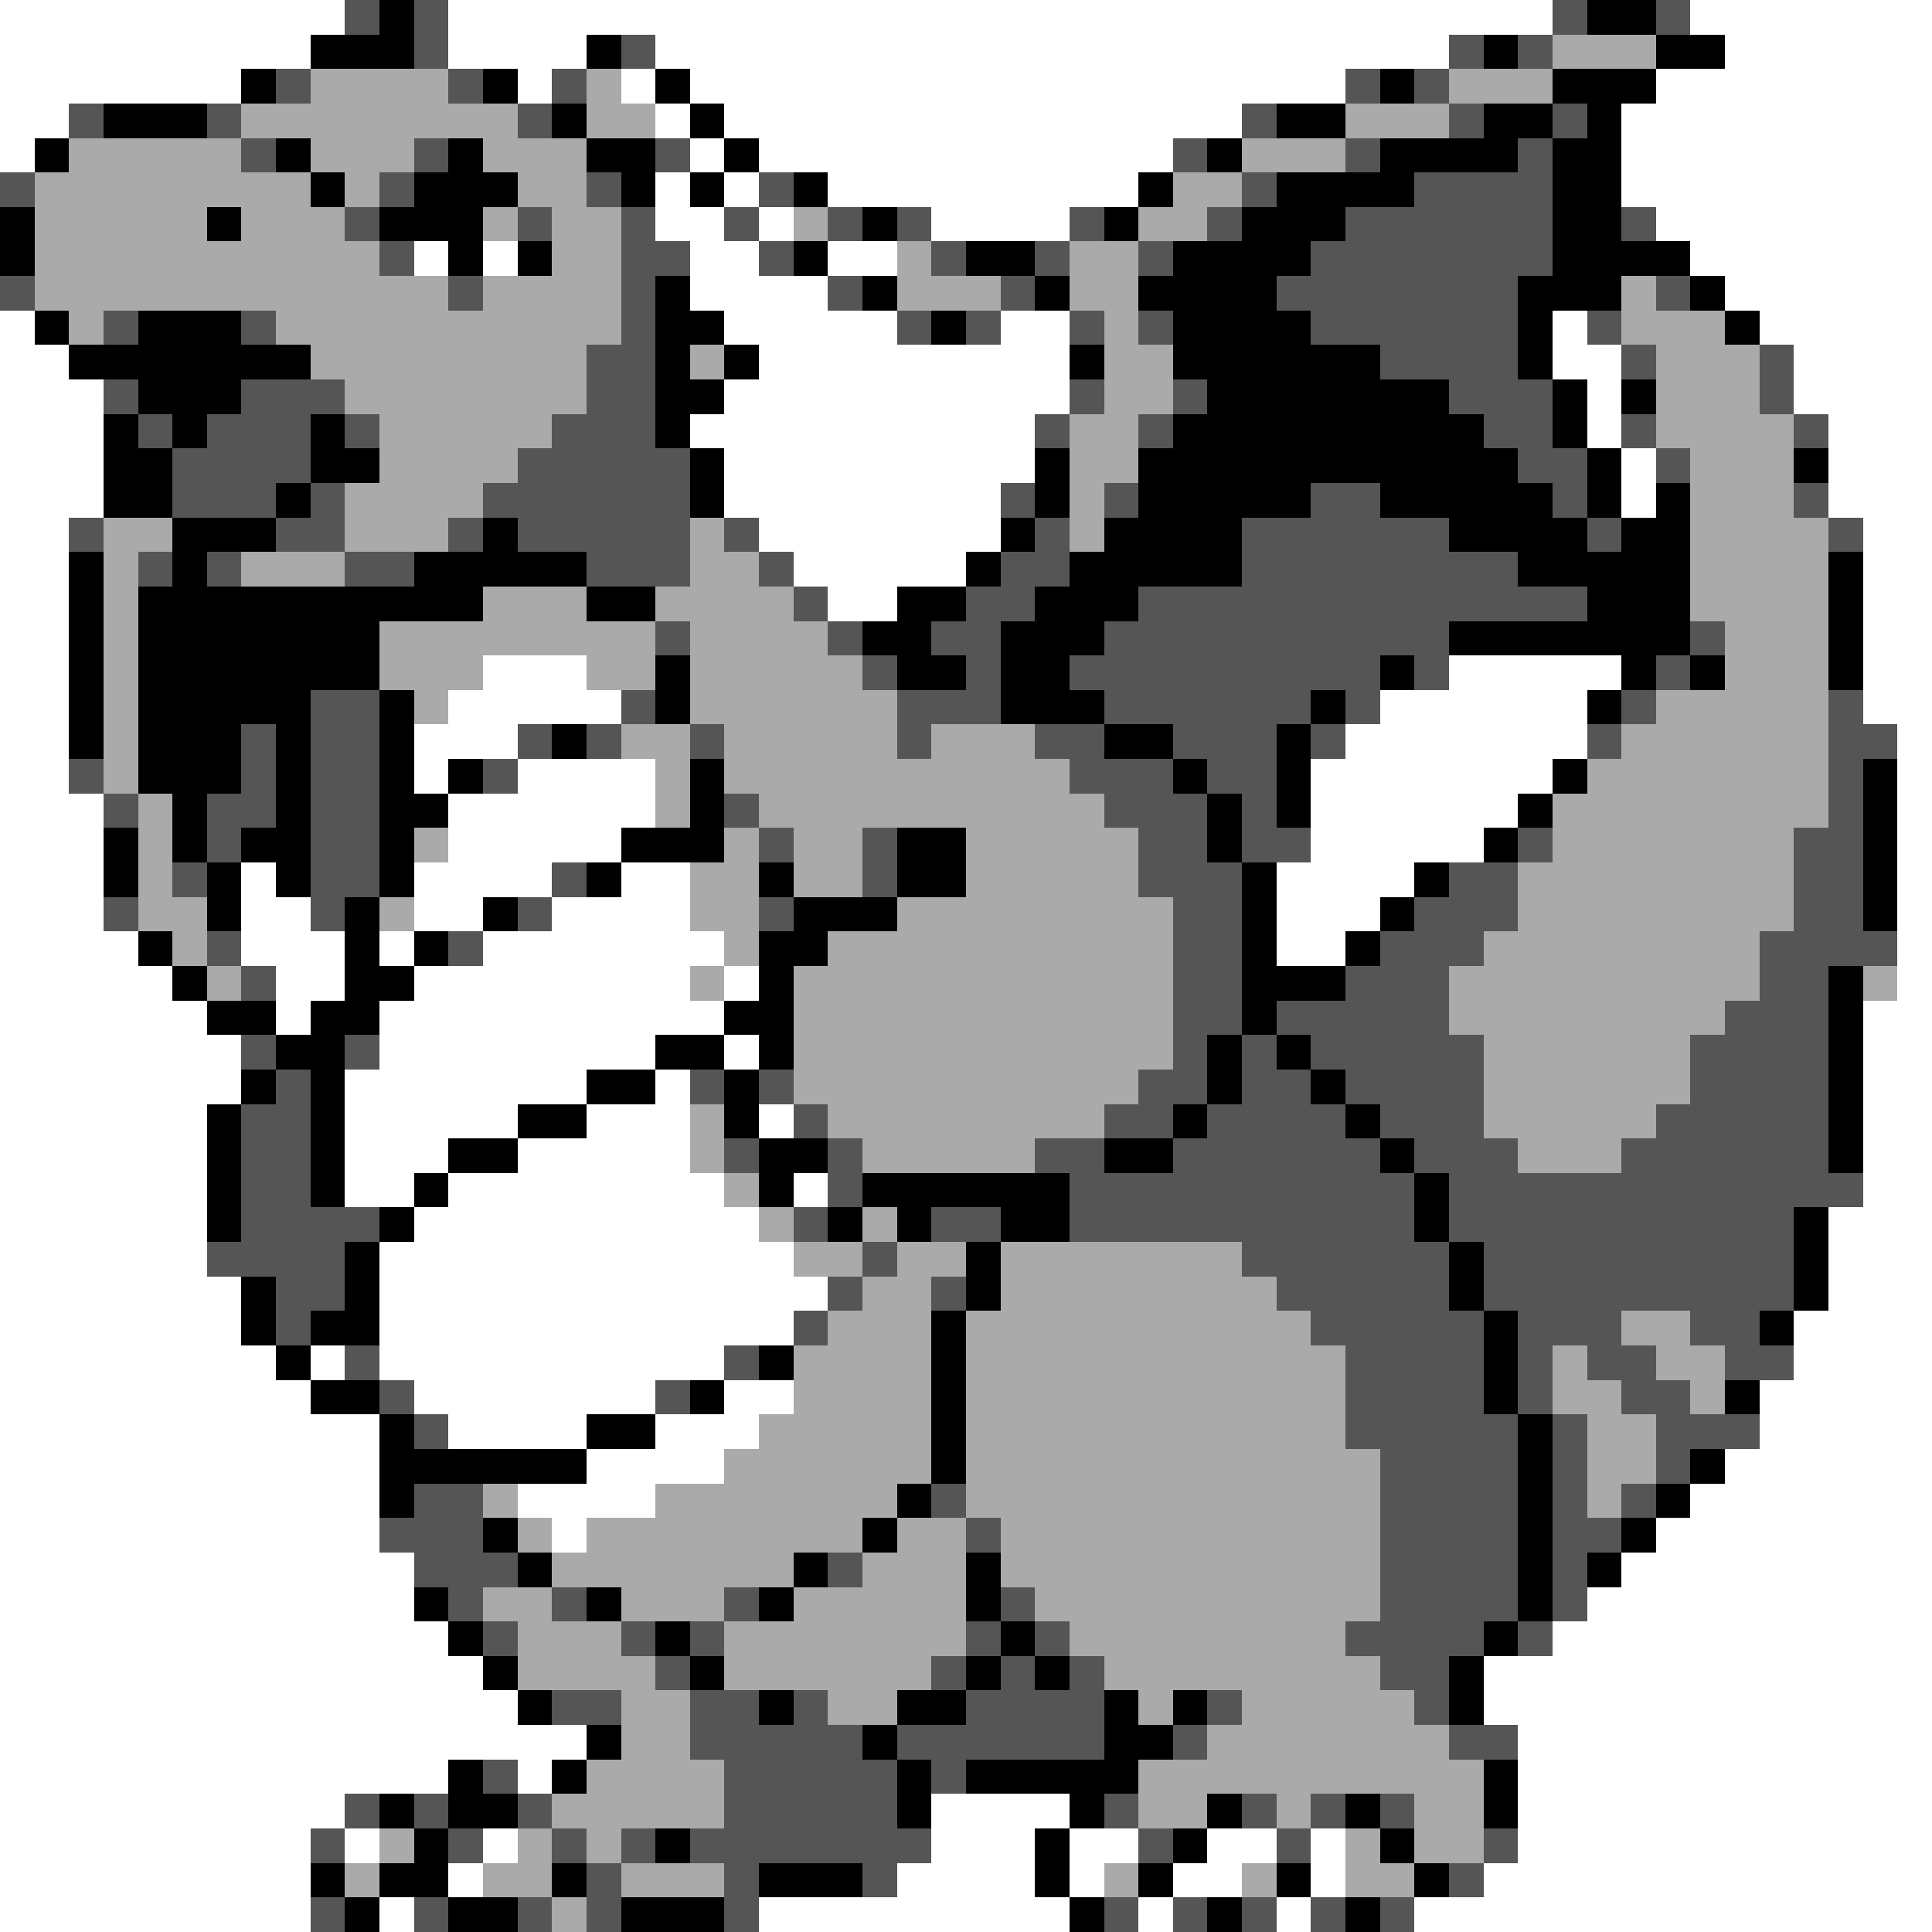 <svg xmlns="http://www.w3.org/2000/svg" viewBox="0 -0.5 56 56" shape-rendering="crispEdges">
<rect x="0" y="-0.5" width="56" height="56" fill="#808080" stroke="none"/>
<path stroke="#ffffff" d="M0 0h10M13 0h32M49 0h7M0 1h9M13 1h4M19 1h23M50 1h6M0 2h7M15 2h1M18 2h1M20 2h19M48 2h8M0 3h2M19 3h1M21 3h15M47 3h9M0 4h1M20 4h1M22 4h12M47 4h9M19 5h1M21 5h1M24 5h9M47 5h9M19 6h2M22 6h1M27 6h4M48 6h8M12 7h1M14 7h1M20 7h2M24 7h2M49 7h7M20 8h4M50 8h6M0 9h1M21 9h5M29 9h2M45 9h1M51 9h5M0 10h2M22 10h9M45 10h2M52 10h4M0 11h3M21 11h10M46 11h1M52 11h4M0 12h3M20 12h10M46 12h1M53 12h3M0 13h3M21 13h9M47 13h1M53 13h3M0 14h3M21 14h8M47 14h1M53 14h3M0 15h2M22 15h7M54 15h2M0 16h2M23 16h5M54 16h2M0 17h2M24 17h2M54 17h2M0 18h2M54 18h2M0 19h2M14 19h3M42 19h5M54 19h2M0 20h2M13 20h5M40 20h6M54 20h2M0 21h2M12 21h3M39 21h7M55 21h1M0 22h2M12 22h1M15 22h4M38 22h7M55 22h1M0 23h3M13 23h6M38 23h6M55 23h1M0 24h3M13 24h5M38 24h5M55 24h1M0 25h3M7 25h1M12 25h4M18 25h2M37 25h4M55 25h1M0 26h3M7 26h2M12 26h2M16 26h4M37 26h3M55 26h1M0 27h4M7 27h3M11 27h1M14 27h7M37 27h2M55 27h1M0 28h5M8 28h2M12 28h8M21 28h1M55 28h1M0 29h6M8 29h1M11 29h10M54 29h2M0 30h7M11 30h8M21 30h1M54 30h2M0 31h7M10 31h7M19 31h1M54 31h2M0 32h6M10 32h5M17 32h3M22 32h1M54 32h2M0 33h6M10 33h3M15 33h5M54 33h2M0 34h6M10 34h2M13 34h8M23 34h1M54 34h2M0 35h6M12 35h10M53 35h3M0 36h6M11 36h12M53 36h3M0 37h7M11 37h13M53 37h3M0 38h7M11 38h12M52 38h4M0 39h8M9 39h1M11 39h10M52 39h4M0 40h9M12 40h7M21 40h2M51 40h5M0 41h11M13 41h4M19 41h3M51 41h5M0 42h11M17 42h4M50 42h6M0 43h11M15 43h4M49 43h7M0 44h11M16 44h1M48 44h8M0 45h12M47 45h9M0 46h12M46 46h10M0 47h13M45 47h11M0 48h14M43 48h13M0 49h15M43 49h13M0 50h17M44 50h12M0 51h13M15 51h1M44 51h12M0 52h10M27 52h4M44 52h12M0 53h9M10 53h1M14 53h1M27 53h3M31 53h2M35 53h2M38 53h1M44 53h12M0 54h9M13 54h1M26 54h4M31 54h1M34 54h2M38 54h1M43 54h13M0 55h9M11 55h1M22 55h9M33 55h1M37 55h1M41 55h15" />
<path stroke="#555555" d="M10 0h1M12 0h1M45 0h1M48 0h1M12 1h1M18 1h1M42 1h1M44 1h1M8 2h1M13 2h1M16 2h1M39 2h1M41 2h1M2 3h1M6 3h1M15 3h1M36 3h1M42 3h1M45 3h1M7 4h1M12 4h1M19 4h1M34 4h1M39 4h1M44 4h1M0 5h1M11 5h1M17 5h1M22 5h1M36 5h1M41 5h4M10 6h1M15 6h1M18 6h1M21 6h1M24 6h1M26 6h1M31 6h1M35 6h1M39 6h6M47 6h1M11 7h1M18 7h2M22 7h1M27 7h1M30 7h1M33 7h1M38 7h7M0 8h1M13 8h1M18 8h1M24 8h1M29 8h1M37 8h7M48 8h1M3 9h1M7 9h1M18 9h1M26 9h1M28 9h1M31 9h1M33 9h1M38 9h6M46 9h1M17 10h2M40 10h4M47 10h1M51 10h1M3 11h1M7 11h3M17 11h2M31 11h1M34 11h1M42 11h3M51 11h1M4 12h1M6 12h3M10 12h1M16 12h3M30 12h1M33 12h1M43 12h2M47 12h1M52 12h1M5 13h4M15 13h5M44 13h2M48 13h1M5 14h3M9 14h1M14 14h6M29 14h1M32 14h1M38 14h2M45 14h1M52 14h1M2 15h1M8 15h2M13 15h1M15 15h5M21 15h1M30 15h1M36 15h6M46 15h1M53 15h1M4 16h1M6 16h1M10 16h2M17 16h3M22 16h1M29 16h2M36 16h8M23 17h1M28 17h2M33 17h13M19 18h1M24 18h1M27 18h2M32 18h10M49 18h1M25 19h1M28 19h1M31 19h9M41 19h1M48 19h1M9 20h2M18 20h1M26 20h3M32 20h6M39 20h1M47 20h1M53 20h1M7 21h1M9 21h2M15 21h1M17 21h1M20 21h1M26 21h1M30 21h2M34 21h3M38 21h1M46 21h1M53 21h2M2 22h1M7 22h1M9 22h2M14 22h1M31 22h3M35 22h2M53 22h1M3 23h1M6 23h2M9 23h2M21 23h1M32 23h3M36 23h1M53 23h1M6 24h1M9 24h2M22 24h1M25 24h1M33 24h2M36 24h2M44 24h1M52 24h2M5 25h1M9 25h2M16 25h1M25 25h1M33 25h3M42 25h2M52 25h2M3 26h1M9 26h1M15 26h1M22 26h1M34 26h2M41 26h3M52 26h2M6 27h1M13 27h1M34 27h2M40 27h3M51 27h4M7 28h1M34 28h2M39 28h3M51 28h2M34 29h2M37 29h5M50 29h3M7 30h1M10 30h1M34 30h1M36 30h1M38 30h5M49 30h4M8 31h1M20 31h1M22 31h1M33 31h2M36 31h2M39 31h4M49 31h4M7 32h2M23 32h1M32 32h2M35 32h4M40 32h3M48 32h5M7 33h2M21 33h1M24 33h1M30 33h2M34 33h6M41 33h3M47 33h6M7 34h2M24 34h1M31 34h10M42 34h12M7 35h4M23 35h1M27 35h2M31 35h10M42 35h10M6 36h4M25 36h1M36 36h6M43 36h9M8 37h2M24 37h1M27 37h1M37 37h5M43 37h9M8 38h1M23 38h1M38 38h5M44 38h3M49 38h2M10 39h1M21 39h1M39 39h4M44 39h1M46 39h2M50 39h2M11 40h1M19 40h1M39 40h4M44 40h1M47 40h2M12 41h1M39 41h5M45 41h1M48 41h3M40 42h4M45 42h1M48 42h1M12 43h2M27 43h1M40 43h4M45 43h1M47 43h1M11 44h3M28 44h1M40 44h4M45 44h2M12 45h3M24 45h1M40 45h4M45 45h1M13 46h1M16 46h1M21 46h1M29 46h1M40 46h4M45 46h1M14 47h1M18 47h1M20 47h1M28 47h1M30 47h1M39 47h4M44 47h1M19 48h1M27 48h1M29 48h1M31 48h1M40 48h2M16 49h2M20 49h2M23 49h1M28 49h4M35 49h1M41 49h1M20 50h5M26 50h6M34 50h1M42 50h2M14 51h1M21 51h5M27 51h1M10 52h1M12 52h1M15 52h1M21 52h5M32 52h1M36 52h1M38 52h1M40 52h1M9 53h1M13 53h1M16 53h1M18 53h1M20 53h7M33 53h1M37 53h1M43 53h1M17 54h1M21 54h1M25 54h1M42 54h1M9 55h1M12 55h1M15 55h1M17 55h1M21 55h1M32 55h1M34 55h1M36 55h1M38 55h1M40 55h1" />
<path stroke="#000000" d="M11 0h1M46 0h2M9 1h3M17 1h1M43 1h1M48 1h2M7 2h1M14 2h1M19 2h1M40 2h1M45 2h3M3 3h3M16 3h1M20 3h1M37 3h2M43 3h2M46 3h1M1 4h1M8 4h1M13 4h1M17 4h2M21 4h1M35 4h1M40 4h4M45 4h2M9 5h1M12 5h3M18 5h1M20 5h1M23 5h1M33 5h1M37 5h4M45 5h2M0 6h1M6 6h1M11 6h3M25 6h1M32 6h1M36 6h3M45 6h2M0 7h1M13 7h1M15 7h1M23 7h1M28 7h2M34 7h4M45 7h4M19 8h1M25 8h1M30 8h1M33 8h4M44 8h3M49 8h1M1 9h1M4 9h3M19 9h2M27 9h1M34 9h4M44 9h1M50 9h1M2 10h7M19 10h1M21 10h1M31 10h1M34 10h6M44 10h1M4 11h3M19 11h2M35 11h7M45 11h1M47 11h1M3 12h1M5 12h1M9 12h1M19 12h1M34 12h9M45 12h1M3 13h2M9 13h2M20 13h1M30 13h1M33 13h11M46 13h1M52 13h1M3 14h2M8 14h1M20 14h1M30 14h1M33 14h5M40 14h5M46 14h1M48 14h1M5 15h3M14 15h1M29 15h1M32 15h4M42 15h4M47 15h2M2 16h1M5 16h1M12 16h5M28 16h1M31 16h5M44 16h5M53 16h1M2 17h1M4 17h10M17 17h2M26 17h2M30 17h3M46 17h3M53 17h1M2 18h1M4 18h7M25 18h2M29 18h3M42 18h7M53 18h1M2 19h1M4 19h7M19 19h1M26 19h2M29 19h2M40 19h1M47 19h1M49 19h1M53 19h1M2 20h1M4 20h5M11 20h1M19 20h1M29 20h3M38 20h1M46 20h1M2 21h1M4 21h3M8 21h1M11 21h1M16 21h1M32 21h2M37 21h1M4 22h3M8 22h1M11 22h1M13 22h1M20 22h1M34 22h1M37 22h1M45 22h1M54 22h1M5 23h1M8 23h1M11 23h2M20 23h1M35 23h1M37 23h1M44 23h1M54 23h1M3 24h1M5 24h1M7 24h2M11 24h1M18 24h3M26 24h2M35 24h1M43 24h1M54 24h1M3 25h1M6 25h1M8 25h1M11 25h1M17 25h1M22 25h1M26 25h2M36 25h1M41 25h1M54 25h1M6 26h1M10 26h1M14 26h1M23 26h3M36 26h1M40 26h1M54 26h1M4 27h1M10 27h1M12 27h1M22 27h2M36 27h1M39 27h1M5 28h1M10 28h2M22 28h1M36 28h3M53 28h1M6 29h2M9 29h2M21 29h2M36 29h1M53 29h1M8 30h2M19 30h2M22 30h1M35 30h1M37 30h1M53 30h1M7 31h1M9 31h1M17 31h2M21 31h1M35 31h1M38 31h1M53 31h1M6 32h1M9 32h1M15 32h2M21 32h1M34 32h1M39 32h1M53 32h1M6 33h1M9 33h1M13 33h2M22 33h2M32 33h2M40 33h1M53 33h1M6 34h1M9 34h1M12 34h1M22 34h1M25 34h6M41 34h1M6 35h1M11 35h1M24 35h1M26 35h1M29 35h2M41 35h1M52 35h1M10 36h1M28 36h1M42 36h1M52 36h1M7 37h1M10 37h1M28 37h1M42 37h1M52 37h1M7 38h1M9 38h2M27 38h1M43 38h1M51 38h1M8 39h1M22 39h1M27 39h1M43 39h1M9 40h2M20 40h1M27 40h1M43 40h1M50 40h1M11 41h1M17 41h2M27 41h1M44 41h1M11 42h6M27 42h1M44 42h1M49 42h1M11 43h1M26 43h1M44 43h1M48 43h1M14 44h1M25 44h1M44 44h1M47 44h1M15 45h1M23 45h1M28 45h1M44 45h1M46 45h1M12 46h1M17 46h1M22 46h1M28 46h1M44 46h1M13 47h1M19 47h1M29 47h1M43 47h1M14 48h1M20 48h1M28 48h1M30 48h1M42 48h1M15 49h1M22 49h1M26 49h2M32 49h1M34 49h1M42 49h1M17 50h1M25 50h1M32 50h2M13 51h1M16 51h1M26 51h1M28 51h5M43 51h1M11 52h1M13 52h2M26 52h1M31 52h1M35 52h1M39 52h1M43 52h1M12 53h1M19 53h1M30 53h1M34 53h1M40 53h1M9 54h1M11 54h2M16 54h1M22 54h3M30 54h1M33 54h1M37 54h1M41 54h1M10 55h1M13 55h2M18 55h3M31 55h1M35 55h1M39 55h1" />
<path stroke="#aaaaaa" d="M45 1h3M9 2h4M17 2h1M42 2h3M7 3h8M17 3h2M39 3h3M2 4h5M9 4h3M14 4h3M36 4h3M1 5h8M10 5h1M15 5h2M34 5h2M1 6h5M7 6h3M14 6h1M16 6h2M23 6h1M33 6h2M1 7h10M16 7h2M26 7h1M31 7h2M1 8h12M14 8h4M26 8h3M31 8h2M47 8h1M2 9h1M8 9h10M32 9h1M47 9h3M9 10h8M20 10h1M32 10h2M48 10h3M10 11h7M32 11h2M48 11h3M11 12h5M31 12h2M48 12h4M11 13h4M31 13h2M49 13h3M10 14h4M31 14h1M49 14h3M3 15h2M10 15h3M20 15h1M31 15h1M49 15h4M3 16h1M7 16h3M20 16h2M49 16h4M3 17h1M14 17h3M19 17h4M49 17h4M3 18h1M11 18h8M20 18h4M50 18h3M3 19h1M11 19h3M17 19h2M20 19h5M50 19h3M3 20h1M12 20h1M20 20h6M48 20h5M3 21h1M18 21h2M21 21h5M27 21h3M47 21h6M3 22h1M19 22h1M21 22h10M46 22h7M4 23h1M19 23h1M22 23h10M45 23h8M4 24h1M12 24h1M21 24h1M23 24h2M28 24h5M45 24h7M4 25h1M20 25h2M23 25h2M28 25h5M44 25h8M4 26h2M11 26h1M20 26h2M26 26h8M44 26h8M5 27h1M21 27h1M24 27h10M43 27h8M6 28h1M20 28h1M23 28h11M42 28h9M54 28h1M23 29h11M42 29h8M23 30h11M43 30h6M23 31h10M43 31h6M20 32h1M24 32h8M43 32h5M20 33h1M25 33h5M44 33h3M21 34h1M22 35h1M25 35h1M23 36h2M26 36h2M29 36h7M25 37h2M29 37h8M24 38h3M28 38h10M47 38h2M23 39h4M28 39h11M45 39h1M48 39h2M23 40h4M28 40h11M45 40h2M49 40h1M22 41h5M28 41h11M46 41h2M21 42h6M28 42h12M46 42h2M14 43h1M19 43h7M28 43h12M46 43h1M15 44h1M17 44h8M26 44h2M29 44h11M16 45h7M25 45h3M29 45h11M14 46h2M18 46h3M23 46h5M30 46h10M15 47h3M21 47h7M31 47h8M15 48h4M21 48h6M32 48h8M18 49h2M24 49h2M33 49h1M36 49h5M18 50h2M35 50h7M17 51h4M33 51h10M16 52h5M33 52h2M37 52h1M41 52h2M11 53h1M15 53h1M17 53h1M39 53h1M41 53h2M10 54h1M14 54h2M18 54h3M32 54h1M36 54h1M39 54h2M16 55h1" />
</svg>